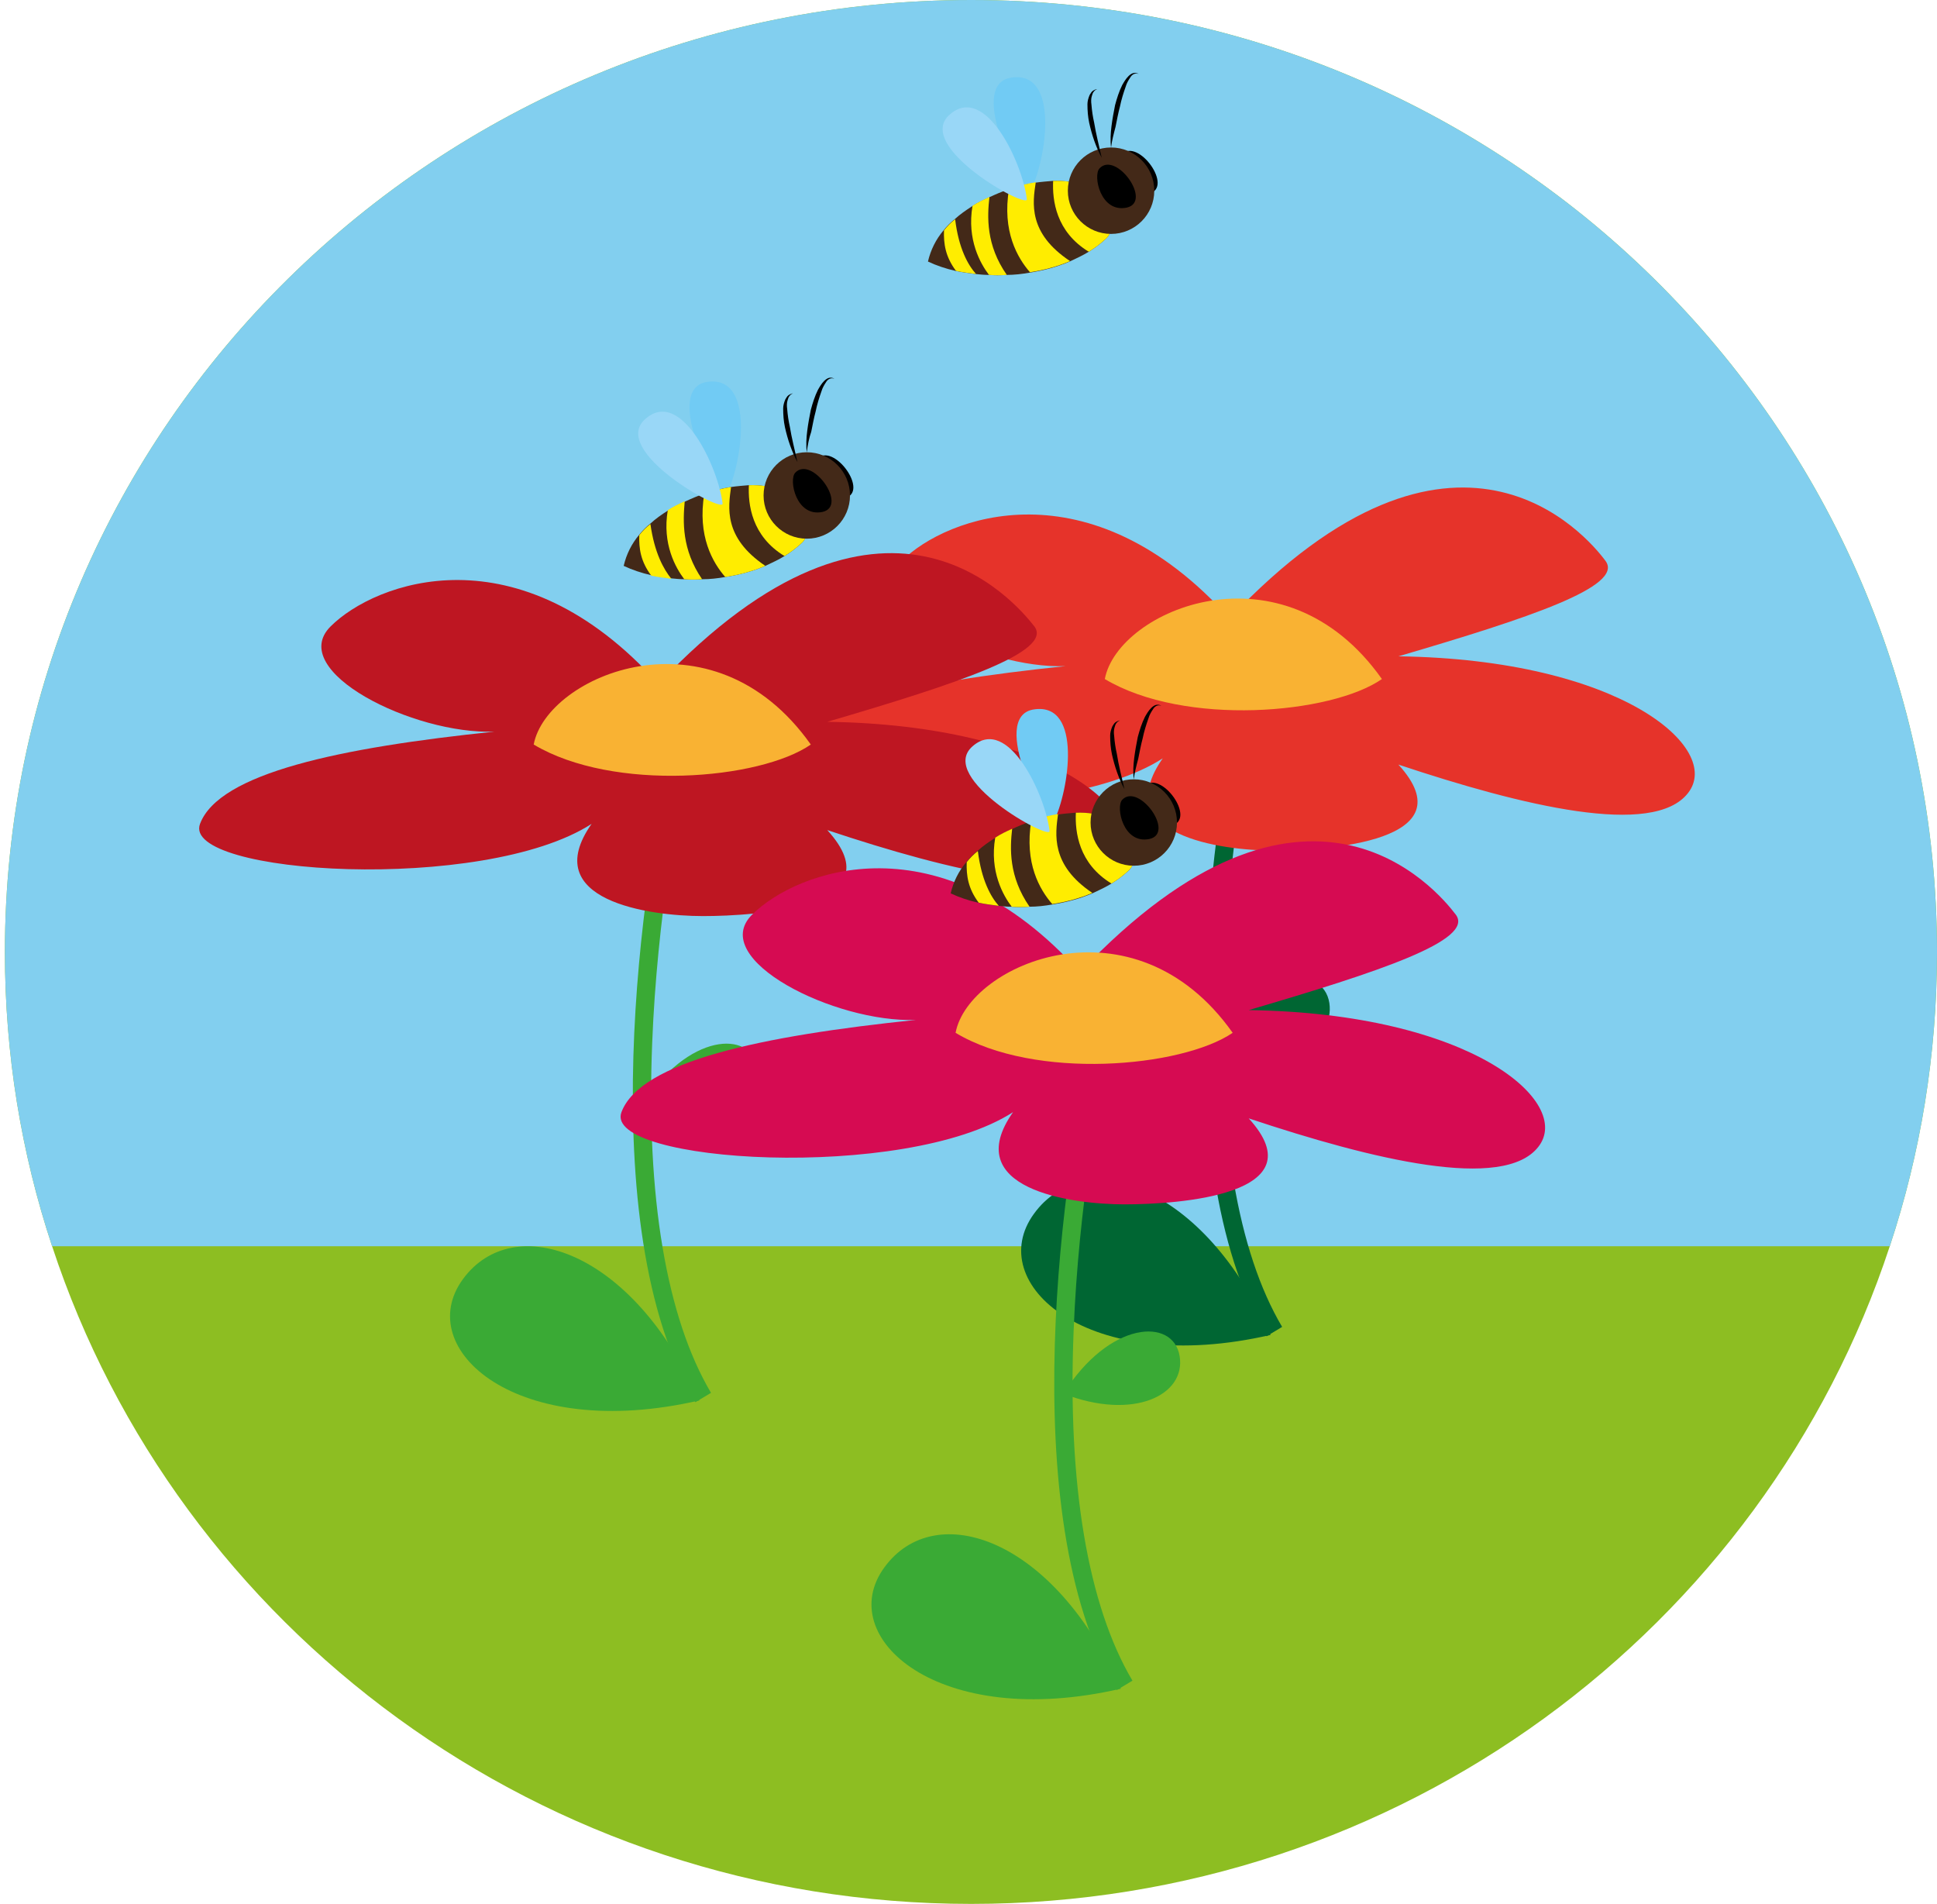 <?xml version="1.0" encoding="utf-8"?>
<!-- Generator: Adobe Illustrator 22.1.0, SVG Export Plug-In . SVG Version: 6.00 Build 0)  -->
<svg version="1.1" id="Calque_1" xmlns="http://www.w3.org/2000/svg" xmlns:xlink="http://www.w3.org/1999/xlink" x="0px" y="0px"
	 viewBox="0 0 434.8 427.3" style="enable-background:new 0 0 434.8 427.3;" xml:space="preserve">
<style type="text/css">
	.st0{fill:#8DBE22;}
	.st1{fill:#82CFEF;}
	.st2{fill:#006633;}
	.st3{fill:#E6332A;}
	.st4{fill:#F9B233;}
	.st5{fill:#3AAA35;}
	.st6{fill:#BE1622;}
	.st7{fill:#D60B52;}
	.st8{fill:#71CBF4;}
	.st9{fill:#432918;}
	.st10{fill:#FFED00;}
	.st11{fill:#99D7F7;}
</style>
<path class="st0" d="M434.8,213.7c0,23-3.7,45.2-10.6,66C396,365.4,314.3,427.3,218,427.3S39.9,365.4,11.7,279.7
	c-6.9-20.8-10.6-43-10.6-66C1.1,95.7,98.2,0,218,0S434.8,95.7,434.8,213.7z"/>
<path class="st1" d="M434.8,213.7c0,23-3.7,45.2-10.6,66H11.7c-6.9-20.8-10.6-43-10.6-66C1.1,95.7,98.2,0,218,0
	S434.8,95.7,434.8,213.7z"/>
<g>
	<path class="st2" d="M284.3,299.9c-23.6-39.6-11.8-118.7-5.2-145.9l3.9,0.9c-2.6,10.8-7.3,36.4-8.4,64.3
		c-1.4,34.6,3.2,61.7,13.2,78.6L284.3,299.9z"/>
</g>
<path class="st2" d="M285.2,299.6c-41.1,9.5-64.5-11.6-53.1-27.2C243.4,256.8,270.3,265.9,285.2,299.6z"/>
<path class="st2" d="M272.3,233.5c10.3-16.4,24.7-17.2,26.1-8.4C299.7,233.8,288.1,239.6,272.3,233.5z"/>
<path class="st3" d="M276,138.8c-31.4-35-63.6-22.9-73.6-12.9c-10,10,18.6,24.3,36.8,23.6c-34.7,3.6-61.8,9.3-66.1,20.7
	c-4.3,11.4,63.6,15.7,87.9,0c-12.1,17.2,12.9,20.7,25,20.7s43.6-2.1,27.9-19.3c27.9,9.3,57.2,16.4,65,6.4c7.9-10-15-30-65-30.7
	c29.3-8.6,50.7-15.7,46.5-21.4S326.7,85.2,276,138.8z"/>
<path class="st4" d="M248,152.4c2.9-15.5,40-31.4,62.2,0C298.8,160.3,265.9,163.1,248,152.4z"/>
<g>
	<path class="st5" d="M156.1,314.7c-23.6-39.6-11.8-118.7-5.2-145.9l3.9,0.9c-2.6,10.8-7.3,36.4-8.4,64.3
		c-1.4,34.6,3.2,61.7,13.2,78.6L156.1,314.7z"/>
</g>
<path class="st5" d="M157,314.3c-41.1,9.5-64.5-11.6-53.1-27.2S142.1,280.6,157,314.3z"/>
<path class="st5" d="M144,248.2c10.3-16.4,24.7-17.2,26.1-8.4S159.8,254.3,144,248.2z"/>
<path class="st6" d="M147.8,153.5c-31.4-35-63.6-22.9-73.6-12.9c-10,10,18.6,24.3,36.8,23.6c-34.7,3.6-61.8,9.3-66.1,20.7
	c-4.3,11.4,63.6,15.7,87.9,0c-12.1,17.2,12.9,20.7,25,20.7s43.6-2.1,27.9-19.3c27.9,9.3,57.2,16.4,65,6.4c7.9-10-15-30-65-30.7
	c29.3-8.6,50.7-15.7,46.5-21.4C227.8,135,198.5,99.9,147.8,153.5z"/>
<path class="st4" d="M119.8,167.1c2.9-15.5,40-31.4,62.2,0C170.6,175,137.7,177.8,119.8,167.1z"/>
<g>
	<path class="st5" d="M250.7,379.3c-23.6-39.6-11.8-118.7-5.2-145.9l3.9,0.9c-2.6,10.8-7.3,36.4-8.4,64.3
		c-1.4,34.6,3.2,61.7,13.2,78.6L250.7,379.3z"/>
</g>
<path class="st5" d="M251.6,379c-41.1,9.5-64.5-11.6-53.1-27.2C209.9,336.1,236.7,345.2,251.6,379z"/>
<path class="st5" d="M238.7,312.8c10.3-16.4,24.7-17.2,26.1-8.4C266.2,313.1,254.5,318.9,238.7,312.8z"/>
<path class="st7" d="M242.4,218.2c-31.4-35-63.6-22.9-73.6-12.9c-10,10,18.6,24.3,36.8,23.6c-34.7,3.6-61.8,9.3-66.1,20.7
	c-4.3,11.4,63.6,15.7,87.9,0c-12.1,17.2,12.9,20.7,25,20.7c12.1,0,43.6-2.1,27.9-19.3c27.9,9.3,57.2,16.4,65,6.4
	c7.9-10-15-30-65-30.7c29.3-8.6,50.7-15.7,46.5-21.4C322.5,199.6,293.2,164.6,242.4,218.2z"/>
<path class="st4" d="M214.5,231.8c2.9-15.5,40-31.4,62.2,0C265.2,239.6,232.3,242.5,214.5,231.8z"/>
<g>
	<path class="st8" d="M231.4,42.7c3.5-7.1,6.5-26.8-4.3-25.3S230.4,44.8,231.4,42.7z"/>
	<path d="M251.7,34.7c-1.5,1.6,0.2,10,6.1,8.8C263.7,42.2,255.4,30.7,251.7,34.7z"/>
	<path class="st9" d="M248,53.8c-1.1,1-2.3,1.9-3.6,2.7c-1.3,0.8-2.8,1.5-4.3,2.2c-2.8,1.2-5.8,2-9,2.5c-1.7,0.3-3.4,0.5-5.2,0.5
		c-1.3,0.1-2.7,0.1-4,0c-1,0-1.9-0.1-2.9-0.2c-1.5-0.2-3.1-0.4-4.5-0.7c-2.2-0.5-4.3-1.2-6.2-2.1c0.6-2.6,1.8-5,3.5-7
		c0.7-0.9,1.6-1.8,2.5-2.5c0,0,0,0,0,0c1.2-1.1,2.5-2,3.9-2.9c1.2-0.8,2.5-1.4,3.8-2c1.5-0.7,2.9-1.3,4.4-1.8c2-0.7,4.1-1.2,6-1.5
		c1.4-0.2,2.7-0.3,3.9-0.4c2.7-0.1,5.1,0.3,6.7,1.1C243.1,41.7,253,49.8,248,53.8z"/>
	<path class="st10" d="M219.1,61.5c-1.5-0.2-3.1-0.4-4.5-0.7c-2.4-3.2-2.8-6.1-2.7-9.1c0.7-0.9,1.6-1.8,2.5-2.5
		C215.2,55.8,217.3,59.5,219.1,61.5z"/>
	<path class="st10" d="M248,53.8c-1.1,1-2.3,1.9-3.6,2.7c-7.4-4.5-8.2-11.6-8-15.9c2.7-0.1,5.1,0.3,6.7,1.1
		C243.1,41.7,253,49.8,248,53.8z"/>
	<circle class="st9" cx="249.4" cy="42.8" r="9.7"/>
	<path class="st10" d="M240.2,58.6c-2.8,1.2-5.8,2-9,2.5c-2.8-3.2-6.3-9.2-4.7-18.7c2-0.7,4.1-1.2,6-1.5
		C231.8,45.5,230.7,52.3,240.2,58.6z"/>
	<path class="st10" d="M226,61.7c-1.3,0.1-2.7,0.1-4,0c-1.9-2.5-5-7.9-3.7-15.5c1.2-0.8,2.5-1.4,3.8-2C221.6,48.6,221.3,55,226,61.7
		z"/>
	<path d="M246.8,37.8c-1.5,1.6,0.2,10,6.1,8.8C258.8,45.3,250.5,33.8,246.8,37.8z"/>
	<path class="st11" d="M230.5,44.7c-0.9-7.8-9.2-26.1-17.3-19C205,32.8,230.8,47.1,230.5,44.7z"/>
	<g>
		<path d="M249.4,33.1c-0.2-1.6-0.1-3.2,0.1-4.8c0.2-1.6,0.5-3.2,0.8-4.7c0.4-1.5,0.9-3.1,1.6-4.5c0.4-0.7,0.8-1.4,1.4-2
			c0.3-0.3,0.7-0.6,1.1-0.7c0.4-0.1,0.9,0,1.2,0.2c-0.8-0.3-1.5,0.1-1.9,0.8c-0.4,0.6-0.8,1.3-1,2c-0.5,1.4-1,3-1.3,4.5
			c-0.4,1.5-0.7,3.1-1,4.6C250,30,249.6,31.5,249.4,33.1z"/>
	</g>
	<g>
		<path d="M247.3,35.4c-1.3-2.4-2.2-5.1-2.8-7.8c-0.3-1.4-0.4-2.8-0.4-4.2c0-0.7,0.2-1.4,0.5-2.1c0.2-0.3,0.4-0.7,0.7-0.9
			c0.3-0.2,0.7-0.4,1-0.4c-0.3,0.1-0.6,0.3-0.8,0.6c-0.2,0.2-0.3,0.6-0.4,0.9c-0.2,0.6-0.2,1.3-0.1,2c0.1,1.3,0.3,2.7,0.6,4
			C246,30,246.7,32.7,247.3,35.4z"/>
	</g>
</g>
<g>
	<path class="st8" d="M163.1,111c3.5-7.1,6.5-26.8-4.3-25.3C148.1,87.2,162,113.2,163.1,111z"/>
	<path d="M183.4,103c-1.5,1.6,0.2,10,6.1,8.8S187.1,99.1,183.4,103z"/>
	<path class="st9" d="M179.7,122.1c-1.1,1-2.3,1.9-3.6,2.7c-1.3,0.8-2.8,1.5-4.3,2.2c-2.8,1.2-5.8,2-9,2.5c-1.7,0.3-3.4,0.5-5.2,0.5
		c-1.3,0.1-2.7,0.1-4,0c-1,0-1.9-0.1-2.9-0.2c-1.5-0.2-3.1-0.4-4.5-0.7c-2.2-0.5-4.3-1.2-6.2-2.1c0.6-2.6,1.8-5,3.5-7
		c0.7-0.9,1.6-1.8,2.5-2.5c0,0,0,0,0,0c1.2-1.1,2.5-2,3.9-2.9c1.2-0.8,2.5-1.4,3.8-2c1.5-0.7,2.9-1.3,4.4-1.8c2-0.7,4.1-1.2,6-1.5
		c1.4-0.2,2.7-0.3,3.9-0.4c2.7-0.1,5.1,0.3,6.7,1.1C174.8,110.1,184.7,118.1,179.7,122.1z"/>
	<path class="st10" d="M150.7,129.9c-1.5-0.2-3.1-0.4-4.5-0.7c-2.4-3.2-2.8-6.1-2.7-9.1c0.7-0.9,1.6-1.8,2.5-2.5
		C146.9,124.1,149,127.8,150.7,129.9z"/>
	<path class="st10" d="M179.7,122.1c-1.1,1-2.3,1.9-3.6,2.7c-7.4-4.5-8.2-11.6-8-15.9c2.7-0.1,5.1,0.3,6.7,1.1
		C174.8,110.1,184.7,118.1,179.7,122.1z"/>
	<circle class="st9" cx="181.1" cy="111.2" r="9.7"/>
	<path class="st10" d="M171.8,127c-2.8,1.2-5.8,2-9,2.5c-2.8-3.2-6.3-9.2-4.7-18.7c2-0.7,4.1-1.2,6-1.5
		C163.5,113.8,162.3,120.6,171.8,127z"/>
	<path class="st10" d="M157.6,130c-1.3,0.1-2.7,0.1-4,0c-1.9-2.5-5-7.9-3.7-15.5c1.2-0.8,2.5-1.4,3.8-2
		C153.3,117,153,123.3,157.6,130z"/>
	<path d="M178.5,106.1c-1.5,1.6,0.2,10,6.1,8.8C190.5,113.6,182.2,102.1,178.5,106.1z"/>
	<path class="st11" d="M162.2,113c-0.9-7.8-9.2-26.1-17.3-19C136.6,101.1,162.5,115.4,162.2,113z"/>
	<g>
		<path d="M181.1,101.5c-0.2-1.6-0.1-3.2,0.1-4.8c0.2-1.6,0.5-3.2,0.8-4.7c0.4-1.5,0.9-3.1,1.6-4.5c0.4-0.7,0.8-1.4,1.4-2
			c0.3-0.3,0.7-0.6,1.1-0.7c0.4-0.1,0.9,0,1.2,0.2c-0.8-0.3-1.5,0.1-1.9,0.8c-0.4,0.6-0.8,1.3-1,2c-0.5,1.4-1,3-1.3,4.5
			c-0.4,1.5-0.7,3.1-1,4.6C181.6,98.3,181.3,99.9,181.1,101.5z"/>
	</g>
	<g>
		<path d="M179,103.7c-1.3-2.4-2.2-5.1-2.8-7.8c-0.3-1.4-0.4-2.8-0.4-4.2c0-0.7,0.2-1.4,0.5-2.1c0.2-0.3,0.4-0.7,0.7-0.9
			c0.3-0.2,0.7-0.4,1-0.4c-0.3,0.1-0.6,0.3-0.8,0.6c-0.2,0.2-0.3,0.6-0.4,0.9c-0.2,0.6-0.2,1.3-0.1,2c0.1,1.3,0.3,2.7,0.6,4
			C177.7,98.3,178.4,101,179,103.7z"/>
	</g>
</g>
<g>
	<path class="st8" d="M236.5,184.5c3.5-7.1,6.5-26.8-4.3-25.3C221.5,160.6,235.4,186.6,236.5,184.5z"/>
	<path d="M256.8,176.5c-1.5,1.6,0.2,10,6.1,8.8C268.8,184,260.5,172.5,256.8,176.5z"/>
	<path class="st9" d="M253.1,195.6c-1.1,1-2.3,1.9-3.6,2.7c-1.3,0.8-2.8,1.5-4.3,2.2c-2.8,1.2-5.8,2-9,2.5c-1.7,0.3-3.4,0.5-5.2,0.5
		c-1.3,0.1-2.7,0.1-4,0c-1,0-1.9-0.1-2.9-0.2c-1.5-0.2-3.1-0.4-4.5-0.7c-2.2-0.5-4.3-1.2-6.2-2.1c0.6-2.6,1.8-5,3.5-7
		c0.7-0.9,1.6-1.8,2.5-2.5c0,0,0,0,0,0c1.2-1.1,2.5-2,3.9-2.9c1.2-0.8,2.5-1.4,3.8-2c1.5-0.7,2.9-1.3,4.4-1.8c2-0.7,4.1-1.2,6-1.5
		c1.4-0.2,2.7-0.3,3.9-0.4c2.7-0.1,5.1,0.3,6.7,1.1C248.2,183.5,258.1,191.5,253.1,195.6z"/>
	<path class="st10" d="M224.2,203.3c-1.5-0.2-3.1-0.4-4.5-0.7c-2.4-3.2-2.8-6.1-2.7-9.1c0.7-0.9,1.6-1.8,2.5-2.5
		C220.3,197.5,222.4,201.3,224.2,203.3z"/>
	<path class="st10" d="M253.1,195.6c-1.1,1-2.3,1.9-3.6,2.7c-7.4-4.5-8.2-11.6-8-15.9c2.7-0.1,5.1,0.3,6.7,1.1
		C248.2,183.5,258.1,191.5,253.1,195.6z"/>
	<circle class="st9" cx="254.5" cy="184.6" r="9.7"/>
	<path class="st10" d="M245.2,200.4c-2.8,1.2-5.8,2-9,2.5c-2.8-3.2-6.3-9.2-4.7-18.7c2-0.7,4.1-1.2,6-1.5
		C236.9,187.2,235.8,194.1,245.2,200.4z"/>
	<path class="st10" d="M231.1,203.5c-1.3,0.1-2.7,0.1-4,0c-1.9-2.5-5-7.9-3.7-15.5c1.2-0.8,2.5-1.4,3.8-2
		C226.7,190.4,226.4,196.7,231.1,203.5z"/>
	<path d="M251.9,179.5c-1.5,1.6,0.2,10,6.1,8.8C263.9,187,255.6,175.6,251.9,179.5z"/>
	<path class="st11" d="M235.6,186.5c-0.9-7.8-9.2-26.1-17.3-19S235.9,188.8,235.6,186.5z"/>
	<g>
		<path d="M254.5,174.9c-0.2-1.6-0.1-3.2,0.1-4.8c0.2-1.6,0.5-3.2,0.8-4.7c0.4-1.5,0.9-3.1,1.6-4.5c0.4-0.7,0.8-1.4,1.4-2
			c0.3-0.3,0.7-0.6,1.1-0.7c0.4-0.1,0.9,0,1.2,0.2c-0.8-0.3-1.5,0.1-1.9,0.8c-0.4,0.6-0.8,1.3-1,2c-0.5,1.4-1,3-1.3,4.5
			c-0.4,1.5-0.7,3.1-1,4.6C255.1,171.8,254.7,173.3,254.5,174.9z"/>
	</g>
	<g>
		<path d="M252.4,177.1c-1.3-2.4-2.2-5.1-2.8-7.8c-0.3-1.4-0.4-2.8-0.4-4.2c0-0.7,0.2-1.4,0.5-2.1c0.2-0.3,0.4-0.7,0.7-0.9
			c0.3-0.2,0.7-0.4,1-0.4c-0.3,0.1-0.6,0.3-0.8,0.6c-0.2,0.2-0.3,0.6-0.4,0.9c-0.2,0.6-0.2,1.3-0.1,2c0.1,1.3,0.3,2.7,0.6,4
			C251.1,171.8,251.8,174.4,252.4,177.1z"/>
	</g>
</g>
</svg>

